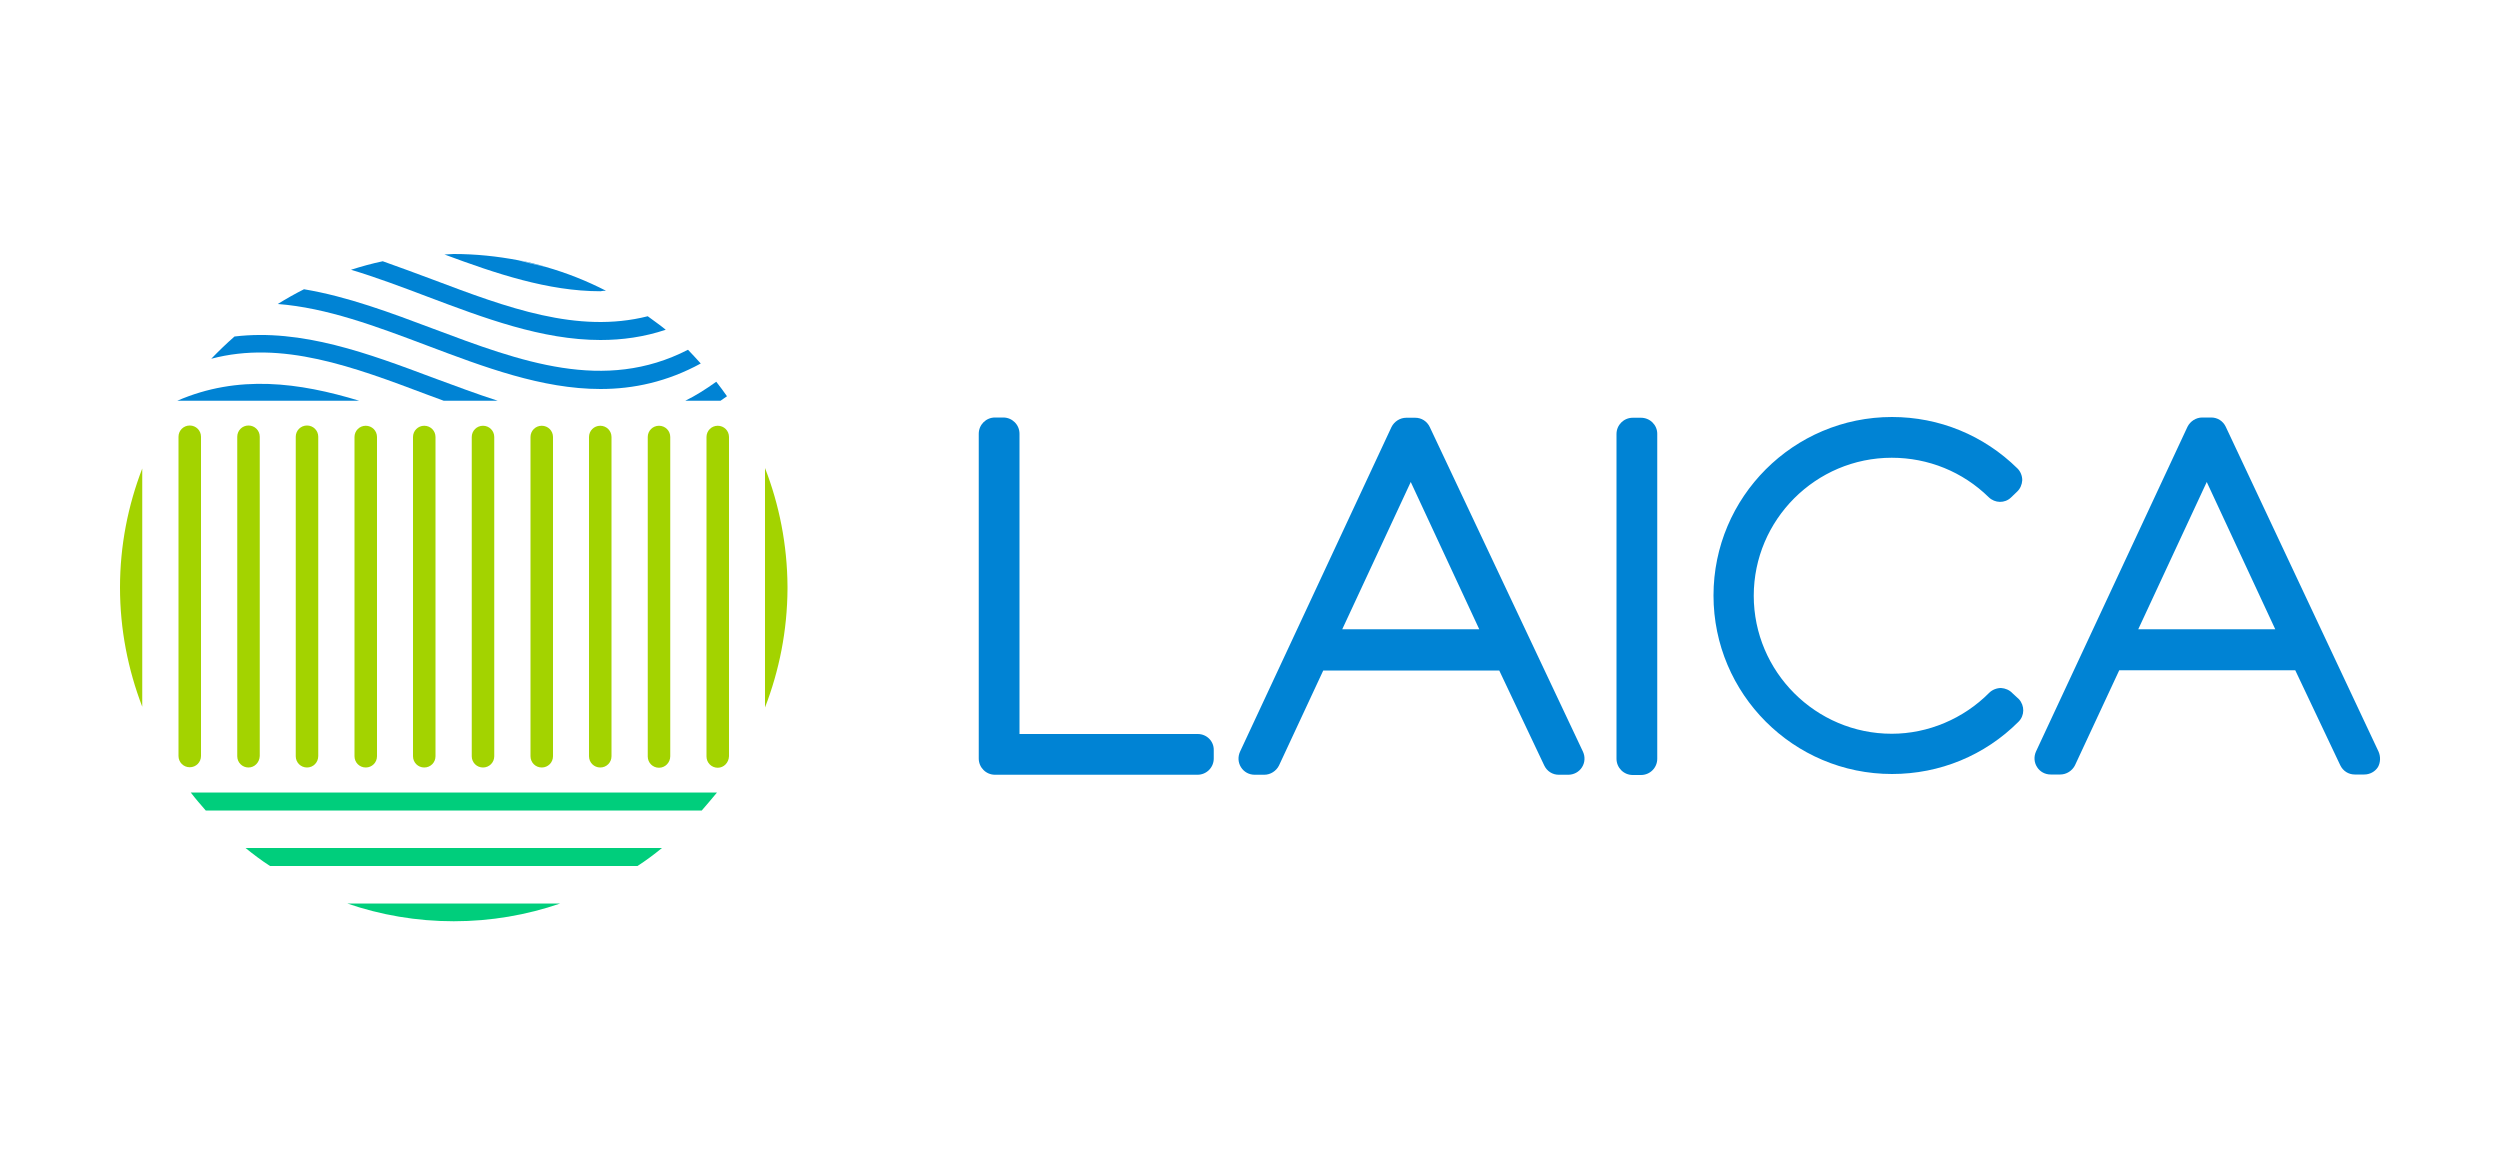 <?xml version="1.0" encoding="utf-8"?>
<!-- Generator: Adobe Illustrator 27.2.0, SVG Export Plug-In . SVG Version: 6.00 Build 0)  -->
<svg version="1.1" id="Layer_1" xmlns="http://www.w3.org/2000/svg" xmlns:xlink="http://www.w3.org/1999/xlink" x="0px" y="0px"
	 viewBox="0 0 1000 470" style="enable-background:new 0 0 1000 470;" xml:space="preserve">
<style type="text/css">
	.st0{fill:#A3D300;}
	.st1{fill:#0083D4;}
	.st2{fill:#00CE7C;}
</style>
<g>
	<g>
		<g>
			<g>
				<g>
					<path class="st0" d="M75.9,306.9c-2.5,0-4.5-2-4.5-4.5V174.7c0-2.5,2-4.5,4.5-4.5s4.5,2,4.5,4.5v127.7
						C80.4,304.9,78.4,306.9,75.9,306.9z"/>
				</g>
				<g>
					<path class="st0" d="M99.4,307c-2.5,0-4.5-2-4.5-4.5V174.7c0-2.5,2-4.5,4.5-4.5s4.5,2,4.5,4.5v127.7
						C103.8,305,101.8,307,99.4,307z"/>
				</g>
				<g>
					<path class="st0" d="M122.8,307c-2.5,0-4.5-2-4.5-4.5V174.7c0-2.5,2-4.5,4.5-4.5s4.5,2,4.5,4.5v127.7
						C127.3,305,125.3,307,122.8,307z"/>
				</g>
				<g>
					<path class="st0" d="M146.3,307c-2.5,0-4.5-2-4.5-4.5V174.8c0-2.5,2-4.5,4.5-4.5s4.5,2,4.5,4.5v127.7
						C150.8,305,148.8,307,146.3,307z"/>
				</g>
				<g>
					<path class="st0" d="M169.7,307c-2.5,0-4.5-2-4.5-4.5V174.8c0-2.5,2-4.5,4.5-4.5s4.5,2,4.5,4.5v127.7
						C174.2,305,172.2,307,169.7,307z"/>
				</g>
				<g>
					<path class="st0" d="M193.2,307c-2.5,0-4.5-2-4.5-4.5V174.8c0-2.5,2-4.5,4.5-4.5c2.5,0,4.5,2,4.5,4.5v127.7
						C197.7,305,195.7,307,193.2,307z"/>
				</g>
				<g>
					<path class="st0" d="M216.7,307c-2.5,0-4.5-2-4.5-4.5V174.8c0-2.5,2-4.5,4.5-4.5s4.5,2,4.5,4.5v127.7
						C221.2,305,219.2,307,216.7,307z"/>
				</g>
				<g>
					<path class="st0" d="M240.1,307c-2.5,0-4.5-2-4.5-4.5V174.8c0-2.5,2-4.5,4.5-4.5s4.5,2,4.5,4.5v127.7
						C244.6,305,242.6,307,240.1,307z"/>
				</g>
				<g>
					<path class="st0" d="M263.6,307.1c-2.5,0-4.5-2-4.5-4.5V174.8c0-2.5,2-4.5,4.5-4.5s4.5,2,4.5,4.5v127.7
						C268.1,305,266.1,307.1,263.6,307.1z"/>
				</g>
				<g>
					<path class="st0" d="M287.1,307.1c-2.5,0-4.5-2-4.5-4.5V174.8c0-2.5,2-4.5,4.5-4.5c2.5,0,4.5,2,4.5,4.5v127.7
						C291.5,305.1,289.5,307.1,287.1,307.1z"/>
				</g>
			</g>
			<g>
				<path class="st1" d="M143.7,160.3c-24-7.3-48.4-10.6-72.8,0H143.7z"/>
				<g>
					<path class="st1" d="M207.3,104c3.7,1,7.4,2,11.1,2.7C214.8,105.7,211.1,104.8,207.3,104z"/>
					<path class="st1" d="M242.4,116.3c-7.6-3.9-15.6-7.1-24-9.5c-3.7-0.8-7.4-1.7-11.1-2.7c-8.4-1.6-17-2.5-25.8-2.5
						c-1.2,0-2.5,0.2-3.7,0.2c20.5,7.6,41.4,14.7,62.4,14.7C241,116.3,241.7,116.3,242.4,116.3z"/>
					<path class="st1" d="M240.2,155.6c13.3,0,26.7-2.9,40.1-10.2c-1.7-1.8-3.3-3.7-5.1-5.5c-33.5,17.2-66.8,4.8-101.9-8.4
						c-17-6.4-34.3-12.9-51.7-15.8c-3.6,1.8-7.1,3.8-10.5,5.9c19.6,1.5,39.3,8.9,59.7,16.6C193.6,146.8,216.8,155.6,240.2,155.6z"/>
					<path class="st1" d="M240.2,136c8.7,0,17.4-1.2,26.1-4.1c-2.3-1.9-4.8-3.6-7.2-5.4c-28.1,7.1-56.4-3.5-85.8-14.6
						c-6.7-2.5-13.4-5-20.2-7.4c-4.3,0.9-8.6,2.1-12.7,3.4c10,3,20.1,6.8,30.4,10.7C193.6,127.2,216.8,136,240.2,136z"/>
					<path class="st1" d="M288.2,160.3c0.9-0.6,1.8-1.2,2.6-1.8c-1.4-2-2.8-3.9-4.3-5.8c-4.2,3-8.3,5.6-12.4,7.6H288.2z"/>
					<path class="st1" d="M171,157.9c2.2,0.8,4.3,1.6,6.5,2.4h21.6c-8.4-2.7-16.9-5.9-25.6-9.1c-26.1-9.8-52.8-19.8-79.7-16.6
						c-3.2,2.8-6.3,5.8-9.3,8.9C112.8,136,141.3,146.7,171,157.9z"/>
				</g>
			</g>
			<g>
				<path class="st2" d="M181.5,368.5c14.9,0,29.2-2.5,42.6-7.1h-85.2C152.3,366,166.6,368.5,181.5,368.5z"/>
				<path class="st2" d="M108,346.4H255c3.4-2.2,6.6-4.6,9.8-7.2H98.2C101.3,341.7,104.6,344.2,108,346.4z"/>
				<path class="st2" d="M286.8,317H76.3c1.9,2.5,4,4.9,6,7.2h198.4C282.8,321.8,284.8,319.4,286.8,317z"/>
			</g>
			<g>
				<path class="st0" d="M48,235c0,16.8,3.2,32.8,8.9,47.7v-95.3C51.2,202.2,48,218.2,48,235z"/>
				<path class="st0" d="M315,234.6c-0.1-16.7-3.3-32.7-9-47.4v95.8c5.7-14.8,8.9-30.7,9-47.4V234.6z"/>
			</g>
		</g>
	</g>
	<g>
		<path class="st1" d="M479.1,293.6h-71.3V173.5c0-3.6-2.9-6.5-6.5-6.5h-3.3c-3.6,0-6.5,2.9-6.5,6.5v129.9c0,3.6,2.9,6.5,6.5,6.5h81
			c3.6,0,6.5-2.9,6.5-6.5v-3.3C485.6,296.5,482.7,293.6,479.1,293.6z"/>
		<path class="st1" d="M571.9,170.8c-1.1-2.3-3.3-3.7-5.8-3.7h-3.6c-2.5,0-4.8,1.5-5.9,3.7l-60.6,129.9c-0.9,2-0.8,4.3,0.4,6.2
			c1.2,1.9,3.2,3,5.5,3h3.8c2.5,0,4.8-1.5,5.9-3.7l17.7-38h70.4l18,38c1.1,2.3,3.3,3.7,5.8,3.7h3.8c2.2,0,4.3-1.1,5.5-3
			c1.2-1.9,1.3-4.2,0.4-6.2L571.9,170.8z M536.9,251.7l27.4-58.9l27.4,58.9H536.9z"/>
		<path class="st1" d="M656.4,167.1h-3.3c-3.6,0-6.5,2.9-6.5,6.5v129.9c0,3.6,2.9,6.5,6.5,6.5h3.3c3.6,0,6.5-2.9,6.5-6.5V173.5
			C662.9,170,660,167.1,656.4,167.1z"/>
		<path class="st1" d="M805,277.3c-1.2-1.3-2.9-2-4.6-2.1c-1.7,0-3.5,0.7-4.7,1.9c-10.3,10.4-24.5,16.4-39,16.4
			c-30.4,0-55.2-24.8-55.2-55.2s24.8-55.2,55.2-55.2c14.6,0,28.4,5.6,38.8,15.8c2.5,2.4,6.4,2.5,8.9,0.1l2.4-2.3
			c1.3-1.2,2-2.9,2.1-4.6c0-1.8-0.7-3.5-1.9-4.7c-13.5-13.3-31.3-20.6-50.2-20.6c-39.4,0-71.4,32-71.4,71.4s32,71.4,71.4,71.4
			c19.1,0,37.1-7.4,50.6-20.9c2.5-2.5,2.5-6.4,0.2-9L805,277.3z"/>
		<path class="st1" d="M951.4,300.6l-61.1-129.9c-1.1-2.3-3.3-3.7-5.8-3.7h-3.6c-2.5,0-4.8,1.5-5.9,3.7l-60.6,129.9
			c-0.9,2-0.8,4.3,0.4,6.2c1.2,1.9,3.2,3,5.5,3h3.8c2.5,0,4.8-1.5,5.9-3.7l17.7-38h70.4l18,38c1.1,2.3,3.3,3.7,5.8,3.7h3.8
			c2.2,0,4.3-1.1,5.5-3C952.2,305,952.3,302.6,951.4,300.6z M855.3,251.7l27.4-58.9l27.4,58.9H855.3z"/>
	</g>
</g>
</svg>
